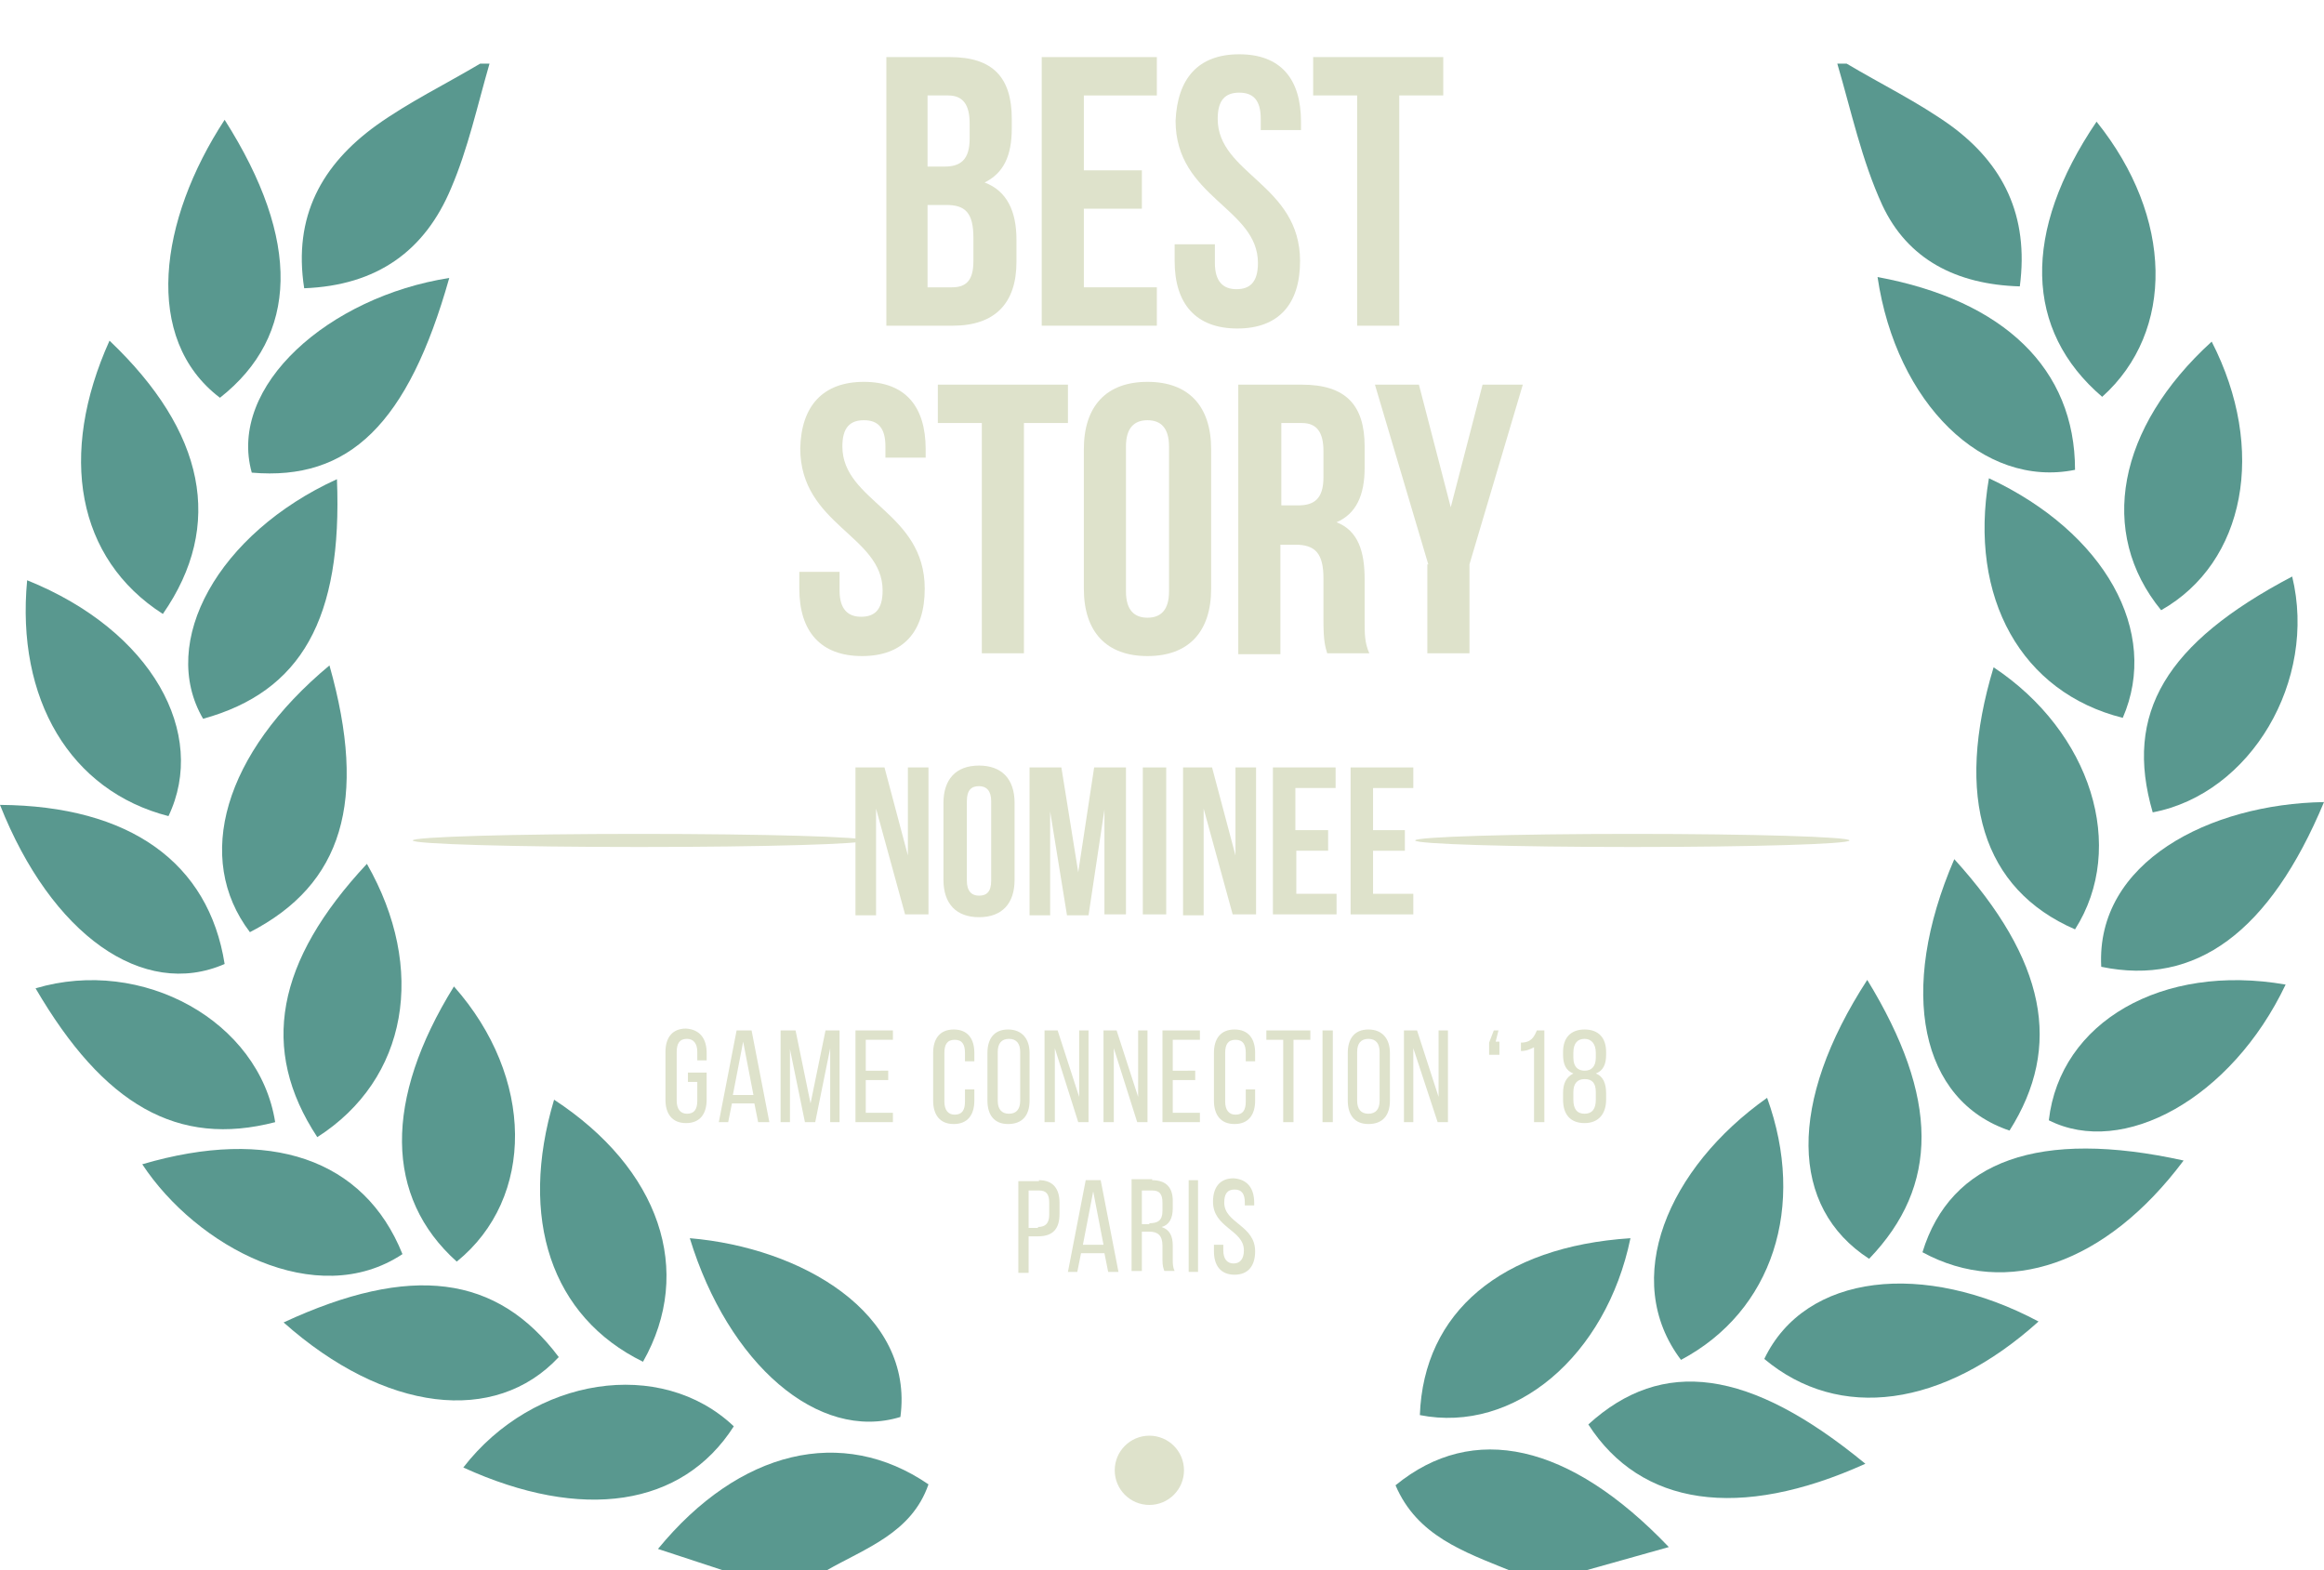 <?xml version="1.0" encoding="utf-8"?>
<!-- Generator: Adobe Illustrator 23.0.1, SVG Export Plug-In . SVG Version: 6.00 Build 0)  -->
<svg version="1.1" id="Isolation_Mode" xmlns="http://www.w3.org/2000/svg" xmlns:xlink="http://www.w3.org/1999/xlink" x="0px"
	 y="0px" viewBox="0 0 248.3 167.8" style="enable-background:new 0 0 248.3 167.8;" xml:space="preserve">
<style type="text/css">
	.st0{fill:#DEE2CB;}
	.st1{fill:#59988F;}
	.st2{enable-background:new    ;}
</style>
<title>6</title>
<ellipse class="st0" cx="68.3" cy="89.8" rx="24.2" ry="0.7"/>
<ellipse class="st0" cx="174.4" cy="89.8" rx="23.2" ry="0.7"/>
<path class="st1" d="M77.3,167.8l-7-2.3c8.7-10.6,19.7-13.2,28.9-6.9c-1.8,5.2-6.7,6.8-10.9,9.2L77.3,167.8z"/>
<path class="st1" d="M161.3,167.8c-4.9-2-9.9-3.7-12.2-9.1c8.3-6.8,18.6-4.5,29.2,6.6l-8.9,2.5H161.3z"/>
<path class="st1" d="M197.3,6.8c3.7,2.2,7.6,4.1,11.1,6.6c5.6,4.1,8.4,9.6,7.4,17.2c-6.8-0.2-12-2.9-14.7-8.7
	c-2.2-4.8-3.3-10-4.8-15.1L197.3,6.8z"/>
<path class="st1" d="M52.3,6.8c-1.3,4.5-2.3,9.1-4.1,13.3c-2.8,6.7-7.9,10.4-15.7,10.7c-1.2-7.7,1.9-13.2,7.7-17.4
	c3.5-2.5,7.4-4.4,11.1-6.6H52.3z"/>
<path class="st1" d="M199.5,104.7c7.7,12.6,7.7,22,0.2,29.8C191.2,129,191,117.8,199.5,104.7z"/>
<path class="st1" d="M48.8,134.8c-7.7-6.9-7.8-17.3-0.3-29.4C57.1,115.1,57.2,128,48.8,134.8z"/>
<path class="st1" d="M213,71.3c10.4,6.9,14.3,19.2,8.7,28C211.8,95,208.8,85.2,213,71.3z"/>
<path class="st1" d="M35.2,71.1c4.1,14.5,1.4,23.4-8.5,28.5C20.7,91.7,23.9,80.5,35.2,71.1z"/>
<path class="st1" d="M208.8,91.8c9.8,10.8,11.6,20,5.9,29C205.2,117.6,202.7,105.9,208.8,91.8z"/>
<path class="st1" d="M18,87.2C7.5,84.5,1.7,74.7,2.9,62C16.3,67.4,22.2,78.4,18,87.2z"/>
<path class="st1" d="M33.9,121.5c-6.2-9.4-4.4-18.8,5.3-29.2C45.6,103.5,43.6,115.3,33.9,121.5z"/>
<path class="st1" d="M174.2,132.3c-2.6,12.6-12.4,20.9-22.5,18.9C152.1,140.2,160.4,133.2,174.2,132.3z"/>
<path class="st1" d="M43,134c-9.2,6.1-22-0.8-27.8-9.6C28.8,120.4,38.9,123.8,43,134z"/>
<path class="st1" d="M221.7,50.2c-9.8,2-19.1-7.1-21.1-20.6C214.1,32.1,221.7,39.4,221.7,50.2z"/>
<path class="st1" d="M179.6,145.3c-6.5-8.6-1.4-20.5,9.2-28C193,128.9,189.4,140.1,179.6,145.3z"/>
<path class="st1" d="M68.7,145.5c-9.8-4.8-13.3-15.3-9.5-28C70.5,124.9,74.2,135.8,68.7,145.5z"/>
<path class="st1" d="M48,29.7c-4.4,15.6-10.7,21.7-21.1,20.8C24.3,41.2,35.2,31.7,48,29.7z"/>
<path class="st1" d="M230.9,65.2c-6.8-8.3-4.7-19.5,5.4-28.7C242.2,48,239.9,60.1,230.9,65.2z"/>
<path class="st1" d="M73.7,132.3c11.9,1,24,8,22.5,19.1C87.4,154.1,77.8,145.7,73.7,132.3z"/>
<path class="st1" d="M36,51.2c0.6,14.9-3.8,22.7-14.3,25.6C16.9,68.6,23.3,57,36,51.2z"/>
<path class="st1" d="M226.8,76.7C216,74,210.3,63.9,212.5,51.1C224.9,56.9,230.8,67.5,226.8,76.7z"/>
<path class="st1" d="M230,86.8c-3.1-10.6,1.4-18.1,14.9-25.2C247.6,72.7,240.5,84.8,230,86.8z"/>
<path class="st1" d="M0,86c13.9,0.1,22.3,6.2,24,17C15.3,106.8,5.5,99.9,0,86z"/>
<path class="st1" d="M29.4,119.9c-10.4,2.7-18.3-1.8-25.6-14.3C15.2,102.2,27.7,109.1,29.4,119.9z"/>
<path class="st1" d="M188.5,145.2c4.4-9.2,17.1-10.5,29.3-4C207.6,150.4,196.5,151.9,188.5,145.2z"/>
<path class="st1" d="M199.3,156.4c-13.5,6.1-24,4.5-29.6-4.2C177.6,145,186.9,146.2,199.3,156.4z"/>
<path class="st1" d="M78.4,152.4c-5.5,8.6-16.2,10.2-28.9,4.4C57,147.1,70.6,145,78.4,152.4z"/>
<path class="st1" d="M224.6,42.4c-8.3-7.1-8.6-17.6-0.6-29.4C232.2,23.2,232.4,35.4,224.6,42.4z"/>
<path class="st1" d="M248.3,85.7c-5.8,13.9-13.7,19.7-23.8,17.6C223.9,92.1,236.1,85.9,248.3,85.7z"/>
<path class="st1" d="M17.4,65.6c-9.2-5.9-11.2-17-5.7-29.2C21.9,46.1,24,56.1,17.4,65.6z"/>
<path class="st1" d="M24,12.8c8.2,12.9,7.9,23.1-0.5,29.7C15.2,36.2,17,23.5,24,12.8z"/>
<path class="st1" d="M244.2,105.2c-5.8,12.2-17.4,18.5-25.3,14.5C220.1,109.2,231,102.9,244.2,105.2z"/>
<path class="st1" d="M233.3,124c-8.3,11.1-18.9,14.7-27.9,9.8C208.4,124,217.9,120.6,233.3,124z"/>
<path class="st1" d="M30.3,141.3c13.6-6.3,22.8-5.1,29.4,3.7C52.9,152.3,41.1,150.9,30.3,141.3z"/>
<g class="st2">
	<path class="st0" d="M108.1,12.7v1c0,3-0.9,4.8-2.9,5.8c2.4,0.9,3.4,3.1,3.4,6.1V28c0,4.4-2.3,6.8-6.8,6.8h-7.1V6.1h6.8
		C106.1,6.1,108.1,8.3,108.1,12.7z M99.1,10.2v7.6h1.8c1.7,0,2.7-0.7,2.7-3v-1.6c0-2-0.7-3-2.3-3H99.1z M99.1,21.9v8.8h2.6
		c1.5,0,2.3-0.7,2.3-2.8v-2.5c0-2.7-0.9-3.5-2.9-3.5H99.1z"/>
	<path class="st0" d="M115.8,18.2h6.2v4.1h-6.2v8.4h7.8v4.1h-12.3V6.1h12.3v4.1h-7.8V18.2z"/>
	<path class="st0" d="M132.4,5.8c4.4,0,6.6,2.6,6.6,7.2v0.9h-4.3v-1.2c0-2-0.8-2.8-2.3-2.8s-2.3,0.8-2.3,2.8c0,5.9,8.8,7,8.8,15.2
		c0,4.6-2.3,7.2-6.7,7.2c-4.4,0-6.7-2.6-6.7-7.2v-1.8h4.3v2c0,2,0.9,2.8,2.3,2.8s2.3-0.7,2.3-2.8c0-5.9-8.8-7-8.8-15.2
		C125.8,8.4,128,5.8,132.4,5.8z"/>
	<path class="st0" d="M140.3,6.1h13.9v4.1h-4.7v24.6h-4.5V10.2h-4.7V6.1z"/>
</g>
<g class="st2">
	<path class="st0" d="M92.3,40.8c4.4,0,6.6,2.6,6.6,7.2v0.9h-4.3v-1.2c0-2-0.8-2.8-2.3-2.8s-2.3,0.8-2.3,2.8c0,5.9,8.8,7,8.8,15.2
		c0,4.6-2.3,7.2-6.7,7.2c-4.4,0-6.7-2.6-6.7-7.2v-1.8h4.3v2c0,2,0.9,2.8,2.3,2.8c1.4,0,2.3-0.7,2.3-2.8c0-5.9-8.8-7-8.8-15.2
		C85.6,43.4,87.9,40.8,92.3,40.8z"/>
	<path class="st0" d="M100.2,41.1h13.9v4.1h-4.7v24.6h-4.5V45.2h-4.7V41.1z"/>
	<path class="st0" d="M115.8,48c0-4.6,2.4-7.2,6.8-7.2s6.8,2.6,6.8,7.2v14.9c0,4.6-2.4,7.2-6.8,7.2s-6.8-2.6-6.8-7.2V48z
		 M120.3,63.2c0,2,0.9,2.8,2.3,2.8c1.4,0,2.3-0.8,2.3-2.8V47.7c0-2-0.9-2.8-2.3-2.8c-1.4,0-2.3,0.8-2.3,2.8V63.2z"/>
</g>
<g class="st2">
	<path class="st0" d="M141.8,69.8c-0.2-0.7-0.4-1.2-0.4-3.5v-4.5c0-2.7-0.9-3.6-3-3.6h-1.6v11.7h-4.5V41.1h6.8
		c4.7,0,6.7,2.2,6.7,6.6V50c0,2.9-0.9,4.9-3,5.8c2.3,0.9,3,3.1,3,6.1v4.4c0,1.4,0,2.4,0.5,3.5H141.8z M136.9,45.2V54h1.8
		c1.7,0,2.7-0.7,2.7-3v-2.8c0-2-0.7-3-2.3-3H136.9z"/>
</g>
<g class="st2">
	<path class="st0" d="M152.6,60.3l-5.7-19.2h4.7l3.4,13.1l3.4-13.1h4.3l-5.7,19.2v9.5h-4.5V60.3z"/>
</g>
<g class="st2">
	<path class="st0" d="M93.6,86.4v11.4h-2.2V82h3.1l2.5,9.4V82h2.2v15.7h-2.5L93.6,86.4z"/>
	<path class="st0" d="M100.8,85.8c0-2.5,1.3-4,3.8-4c2.4,0,3.8,1.4,3.8,4V94c0,2.5-1.3,4-3.8,4c-2.4,0-3.8-1.4-3.8-4V85.8z
		 M103.3,94.1c0,1.1,0.5,1.6,1.3,1.6c0.8,0,1.3-0.4,1.3-1.6v-8.5c0-1.1-0.5-1.6-1.3-1.6c-0.8,0-1.3,0.4-1.3,1.6V94.1z"/>
	<path class="st0" d="M115.2,93.2l1.7-11.2h3.4v15.7H118V86.5l-1.7,11.3h-2.3l-1.8-11.1v11.1h-2.2V82h3.4L115.2,93.2z"/>
	<path class="st0" d="M122.1,82h2.5v15.7h-2.5V82z"/>
	<path class="st0" d="M128.6,86.4v11.4h-2.2V82h3.1l2.5,9.4V82h2.2v15.7h-2.5L128.6,86.4z"/>
	<path class="st0" d="M138.5,88.7h3.4v2.2h-3.4v4.6h4.3v2.2H136V82h6.7v2.2h-4.3V88.7z"/>
	<path class="st0" d="M146.7,88.7h3.4v2.2h-3.4v4.6h4.3v2.2h-6.7V82h6.7v2.2h-4.3V88.7z"/>
</g>
<g class="st2">
	<path class="st0" d="M75.5,112.5v0.8h-1v-0.9c0-0.9-0.4-1.4-1.1-1.4c-0.8,0-1.1,0.5-1.1,1.4v5.2c0,0.9,0.4,1.4,1.1,1.4
		c0.8,0,1.1-0.5,1.1-1.4v-2h-1v-1h2v2.9c0,1.5-0.7,2.5-2.2,2.5c-1.5,0-2.2-1-2.2-2.5v-5.1c0-1.5,0.7-2.5,2.2-2.5
		C74.8,110,75.5,111,75.5,112.5z"/>
</g>
<g class="st2">
	<path class="st0" d="M78.2,117.9l-0.4,2h-1l1.9-9.8h1.6l1.9,9.8H81l-0.4-2H78.2z M78.3,117h2.2l-1.1-5.7L78.3,117z"/>
	<path class="st0" d="M87.1,119.9h-1.1l-1.6-7.8v7.8h-1v-9.8H85l1.6,7.8l1.6-7.8h1.5v9.8h-1V112L87.1,119.9z"/>
	<path class="st0" d="M94.9,114.4v1h-2.4v3.5h2.9v1h-4v-9.8h4v1h-2.9v3.3H94.9z"/>
	<path class="st0" d="M104.1,112.5v0.9h-1v-0.9c0-0.9-0.3-1.4-1.1-1.4c-0.8,0-1.1,0.5-1.1,1.4v5.2c0,0.9,0.4,1.4,1.1,1.4
		c0.8,0,1.1-0.5,1.1-1.4v-1.3h1v1.2c0,1.5-0.7,2.5-2.2,2.5c-1.5,0-2.2-1-2.2-2.5v-5.1c0-1.5,0.7-2.5,2.2-2.5
		C103.4,110,104.1,111,104.1,112.5z"/>
	<path class="st0" d="M105.5,112.5c0-1.5,0.7-2.5,2.2-2.5c1.5,0,2.3,1,2.3,2.5v5.1c0,1.5-0.7,2.5-2.3,2.5c-1.5,0-2.2-1-2.2-2.5
		V112.5z M106.6,117.6c0,0.9,0.4,1.4,1.2,1.4c0.8,0,1.2-0.5,1.2-1.4v-5.2c0-0.9-0.4-1.4-1.2-1.4c-0.8,0-1.2,0.5-1.2,1.4V117.6z"/>
	<path class="st0" d="M112.6,119.9h-1v-9.8h1.4l2.3,7.1v-7.1h1v9.8h-1.1l-2.5-7.9V119.9z"/>
	<path class="st0" d="M118.9,119.9h-1v-9.8h1.4l2.3,7.1v-7.1h1v9.8h-1.1l-2.5-7.9V119.9z"/>
	<path class="st0" d="M127.7,114.4v1h-2.4v3.5h2.9v1h-4v-9.8h4v1h-2.9v3.3H127.7z"/>
	<path class="st0" d="M134.1,112.5v0.9h-1v-0.9c0-0.9-0.3-1.4-1.1-1.4c-0.8,0-1.1,0.5-1.1,1.4v5.2c0,0.9,0.4,1.4,1.1,1.4
		c0.8,0,1.1-0.5,1.1-1.4v-1.3h1v1.2c0,1.5-0.7,2.5-2.2,2.5c-1.5,0-2.2-1-2.2-2.5v-5.1c0-1.5,0.7-2.5,2.2-2.5
		C133.4,110,134.1,111,134.1,112.5z"/>
	<path class="st0" d="M137.1,119.9v-8.8h-1.8v-1h4.7v1h-1.8v8.8H137.1z"/>
	<path class="st0" d="M142.4,110.1v9.8h-1.1v-9.8H142.4z"/>
	<path class="st0" d="M144,112.5c0-1.5,0.7-2.5,2.2-2.5c1.5,0,2.3,1,2.3,2.5v5.1c0,1.5-0.7,2.5-2.3,2.5c-1.5,0-2.2-1-2.2-2.5V112.5z
		 M145,117.6c0,0.9,0.4,1.4,1.2,1.4c0.8,0,1.2-0.5,1.2-1.4v-5.2c0-0.9-0.4-1.4-1.2-1.4c-0.8,0-1.2,0.5-1.2,1.4V117.6z"/>
	<path class="st0" d="M151,119.9h-1v-9.8h1.4l2.3,7.1v-7.1h1v9.8h-1.1L151,112V119.9z"/>
	<path class="st0" d="M159.6,110.1h0.5l-0.3,1.2h0.4v1.4h-1.1v-1.3L159.6,110.1z"/>
	<path class="st0" d="M163.9,111.9c-0.4,0.2-0.8,0.4-1.4,0.4v-0.9c1.1,0,1.4-0.6,1.7-1.3h0.8v9.8h-1.1V111.9z"/>
	<path class="st0" d="M171.6,112.4v0.3c0,1-0.3,1.7-1.1,2c0.8,0.3,1.1,1.1,1.1,2.1v0.7c0,1.5-0.8,2.5-2.3,2.5
		c-1.5,0-2.3-0.9-2.3-2.5v-0.7c0-1,0.3-1.7,1.1-2.1c-0.8-0.3-1.1-1-1.1-2v-0.3c0-1.5,0.8-2.4,2.3-2.4S171.6,110.9,171.6,112.4z
		 M168.1,112.5v0.5c0,1,0.5,1.4,1.2,1.4s1.2-0.4,1.2-1.4v-0.5c0-1-0.5-1.5-1.2-1.5S168.1,111.4,168.1,112.5z M168.1,116.7v0.8
		c0,1,0.4,1.5,1.2,1.5c0.8,0,1.2-0.5,1.2-1.5v-0.8c0-1-0.4-1.4-1.2-1.4S168.1,115.8,168.1,116.7z"/>
</g>
<g class="st2">
	<path class="st0" d="M111,126.1c1.5,0,2.2,0.9,2.2,2.4v1.2c0,1.6-0.7,2.4-2.3,2.4h-1v3.9h-1.1v-9.8H111z M110.9,131.1
		c0.8,0,1.2-0.4,1.2-1.3v-1.3c0-0.9-0.3-1.3-1.1-1.3h-1.1v4H110.9z"/>
</g>
<g class="st2">
	<path class="st0" d="M115.5,133.9l-0.4,2h-1l1.9-9.8h1.6l1.9,9.8h-1.1l-0.4-2H115.5z M115.7,133h2.2l-1.1-5.7L115.7,133z"/>
	<path class="st0" d="M123.1,126.1c1.5,0,2.2,0.8,2.2,2.2v0.8c0,1.1-0.4,1.8-1.2,2c0.9,0.3,1.2,1,1.2,2v1.5c0,0.4,0,0.8,0.2,1.2
		h-1.1c-0.1-0.3-0.2-0.5-0.2-1.2v-1.5c0-1.1-0.5-1.5-1.4-1.5H122v4.2h-1.1v-9.8H123.1z M122.8,130.7c0.9,0,1.4-0.3,1.4-1.3v-0.9
		c0-0.9-0.3-1.3-1.1-1.3H122v3.6H122.8z"/>
	<path class="st0" d="M128,126.1v9.8H127v-9.8H128z"/>
	<path class="st0" d="M134,128.5v0.3h-1v-0.3c0-0.9-0.3-1.4-1.1-1.4c-0.8,0-1.1,0.5-1.1,1.4c0,2.2,3.3,2.4,3.3,5.2
		c0,1.5-0.7,2.5-2.2,2.5c-1.5,0-2.2-1-2.2-2.5V133h1v0.6c0,0.9,0.4,1.4,1.1,1.4s1.1-0.5,1.1-1.4c0-2.2-3.3-2.4-3.3-5.2
		c0-1.5,0.7-2.5,2.2-2.5C133.3,126,134,127,134,128.5z"/>
</g>
<circle class="st0" cx="122.8" cy="157.1" r="3.7"/>
</svg>
